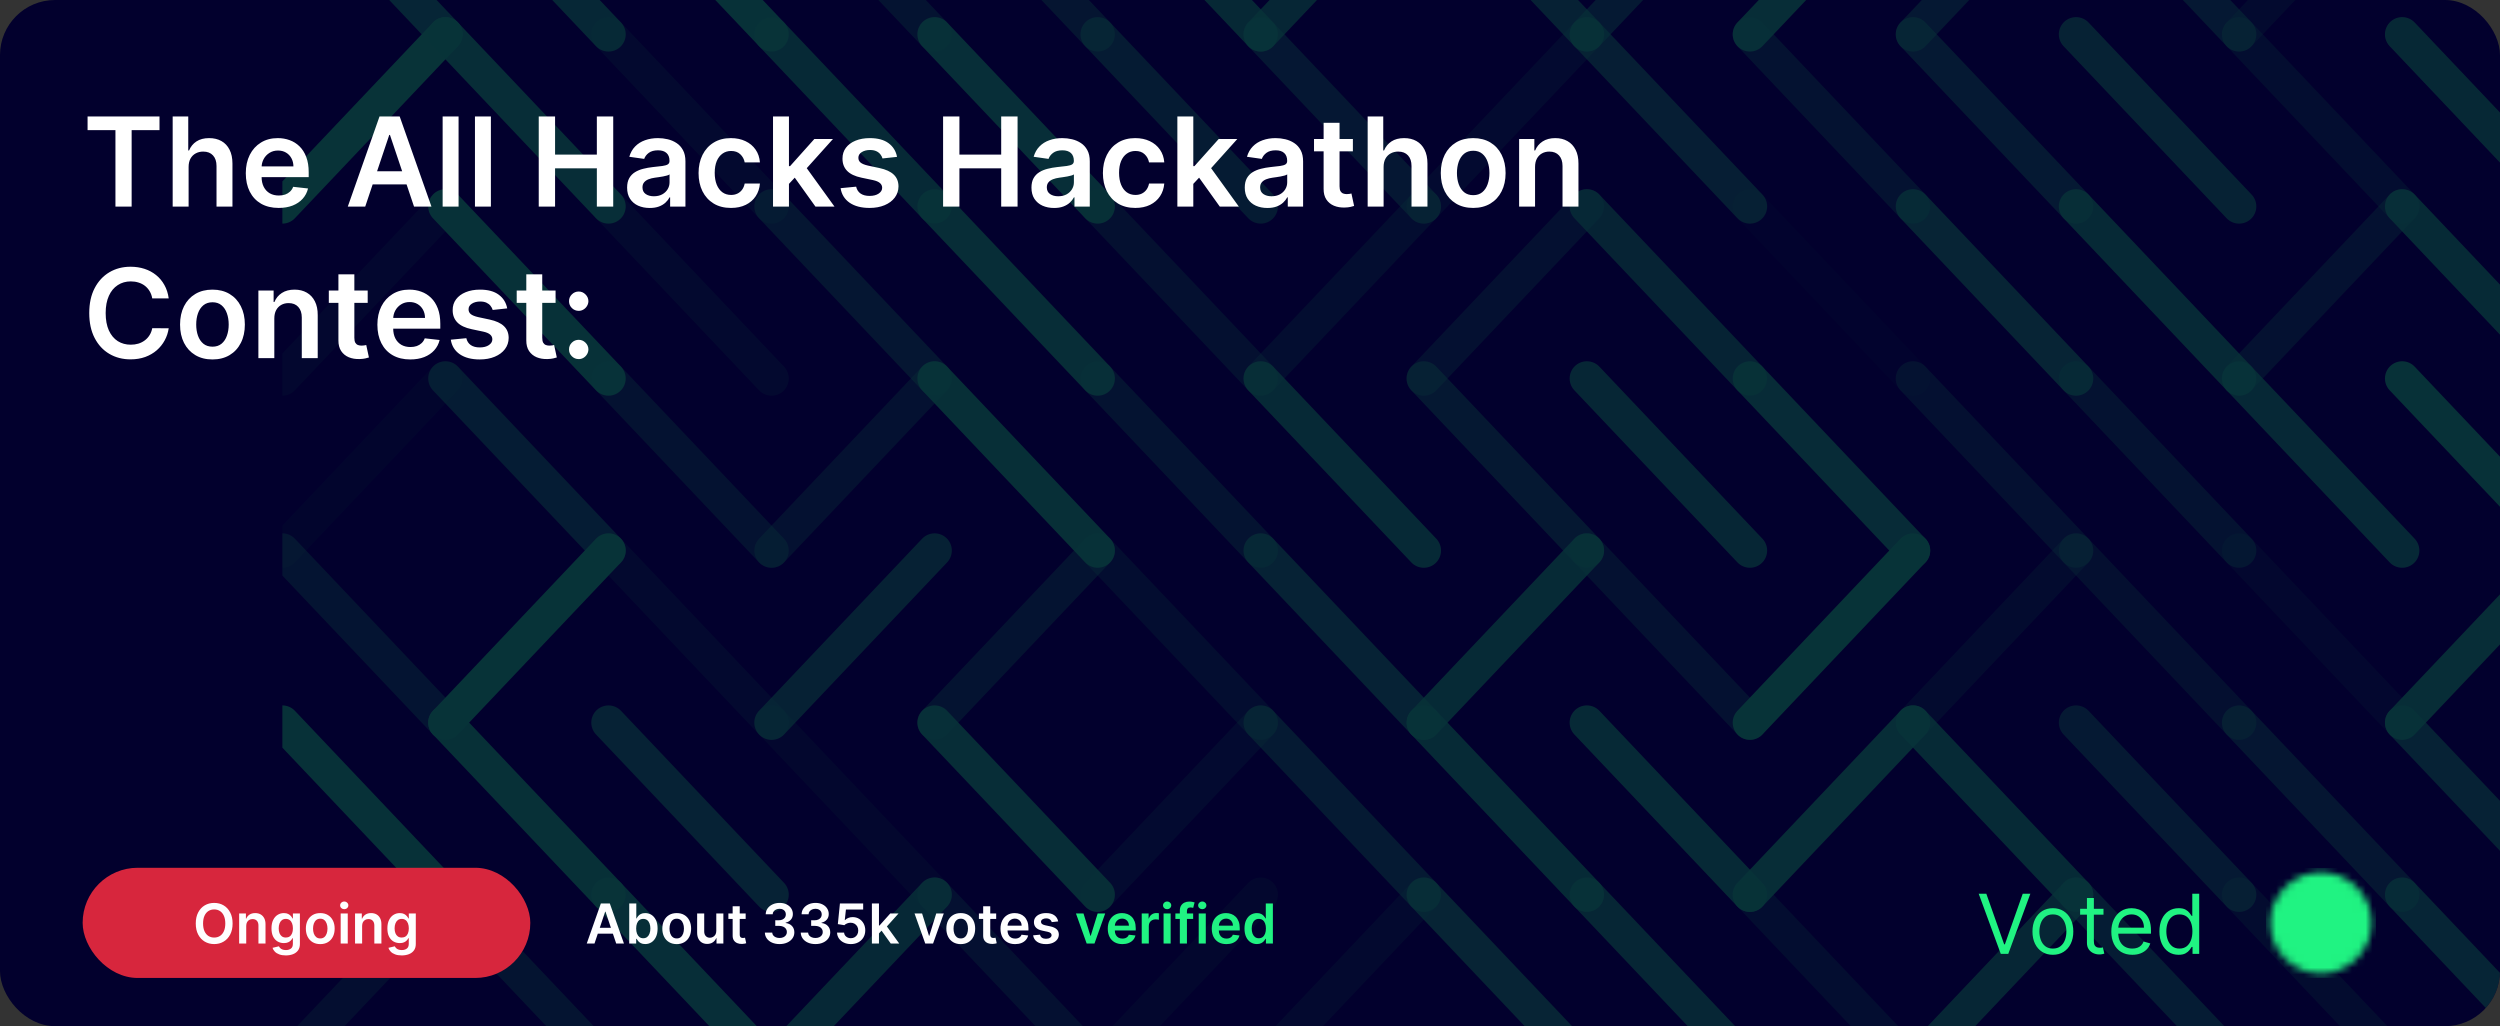 <svg width="363" height="149" viewBox="0 0 363 149" fill="none" xmlns="http://www.w3.org/2000/svg">
<rect x="0" y="0" width="363" height="149" fill="#333333" stroke="none"/>
<g clip-path="url(#clip0_25_2469)">
<rect width="363" height="149" rx="8" fill="#02002D"/>
<g opacity="0.35" clip-path="url(#clip1_25_2469)">
<path opacity="0.72" d="M41 -20L64.677 4.985" stroke="#13924E" stroke-width="5" stroke-linecap="round"/>
<path opacity="0.77" d="M64.677 -20L88.353 4.985" stroke="#13924E" stroke-width="5" stroke-linecap="round"/>
<path opacity="0.96" d="M88.353 -20L112.03 4.985" stroke="#13924E" stroke-width="5" stroke-linecap="round"/>
<path opacity="0.38" d="M112.03 -20L135.706 4.985" stroke="#13924E" stroke-width="5" stroke-linecap="round"/>
<path opacity="0.42" d="M135.706 -20L159.383 4.985" stroke="#13924E" stroke-width="5" stroke-linecap="round"/>
<path opacity="0.79" d="M159.383 -20L183.059 4.985" stroke="#13924E" stroke-width="5" stroke-linecap="round"/>
<path opacity="0.74" d="M206.736 -20L183.059 4.985" stroke="#13924E" stroke-width="5" stroke-linecap="round"/>
<path opacity="0.65" d="M206.736 -20L230.412 4.985" stroke="#13924E" stroke-width="5" stroke-linecap="round"/>
<path opacity="0.5" d="M254.089 -20L230.412 4.985" stroke="#13924E" stroke-width="5" stroke-linecap="round"/>
<path opacity="0.88" d="M277.765 -20L254.089 4.985" stroke="#13924E" stroke-width="5" stroke-linecap="round"/>
<path opacity="0.47" d="M301.442 -20L277.765 4.985" stroke="#13924E" stroke-width="5" stroke-linecap="round"/>
<path opacity="0.47" d="M301.442 -20L325.118 4.985" stroke="#13924E" stroke-width="5" stroke-linecap="round"/>
<path opacity="0.2" d="M348.795 -20L325.118 4.985" stroke="#13924E" stroke-width="5" stroke-linecap="round"/>
<path opacity="0.59" d="M348.795 -20L372.471 4.985" stroke="#13924E" stroke-width="5" stroke-linecap="round"/>
<path d="M64.677 4.985L41 29.97" stroke="#13924E" stroke-width="5" stroke-linecap="round"/>
<path opacity="0.89" d="M64.677 4.985L88.353 29.97" stroke="#13924E" stroke-width="5" stroke-linecap="round"/>
<path opacity="0.19" d="M88.353 4.985L112.03 29.97" stroke="#13924E" stroke-width="5" stroke-linecap="round"/>
<path opacity="0.8" d="M112.03 4.985L135.706 29.97" stroke="#13924E" stroke-width="5" stroke-linecap="round"/>
<path opacity="0.91" d="M135.706 4.985L159.383 29.97" stroke="#13924E" stroke-width="5" stroke-linecap="round"/>
<path opacity="0.52" d="M159.383 4.985L183.059 29.97" stroke="#13924E" stroke-width="5" stroke-linecap="round"/>
<path opacity="0.46" d="M183.059 4.985L206.736 29.97" stroke="#13924E" stroke-width="5" stroke-linecap="round"/>
<path opacity="0.21" d="M230.412 4.985L206.736 29.97" stroke="#13924E" stroke-width="5" stroke-linecap="round"/>
<path opacity="0.6" d="M230.412 4.985L254.089 29.97" stroke="#13924E" stroke-width="5" stroke-linecap="round"/>
<path opacity="0.36" d="M254.089 4.985L277.765 29.97" stroke="#13924E" stroke-width="5" stroke-linecap="round"/>
<path opacity="0.5" d="M277.765 4.985L301.442 29.97" stroke="#13924E" stroke-width="5" stroke-linecap="round"/>
<path opacity="0.67" d="M301.442 4.985L325.118 29.97" stroke="#13924E" stroke-width="5" stroke-linecap="round"/>
<path opacity="0.25" d="M325.118 4.985L348.795 29.97" stroke="#13924E" stroke-width="5" stroke-linecap="round"/>
<path opacity="0.79" d="M348.795 4.985L372.471 29.97" stroke="#13924E" stroke-width="5" stroke-linecap="round"/>
<path opacity="0.15" d="M64.677 29.97L41 54.955" stroke="#13924E" stroke-width="5" stroke-linecap="round"/>
<path opacity="0.96" d="M64.677 29.97L88.353 54.955" stroke="#13924E" stroke-width="5" stroke-linecap="round"/>
<path opacity="0.18" d="M88.353 29.97L112.03 54.955" stroke="#13924E" stroke-width="5" stroke-linecap="round"/>
<path opacity="0.43" d="M112.03 29.97L135.706 54.955" stroke="#13924E" stroke-width="5" stroke-linecap="round"/>
<path opacity="0.88" d="M135.706 29.97L159.383 54.955" stroke="#13924E" stroke-width="5" stroke-linecap="round"/>
<path opacity="0.31" d="M159.383 29.97L183.059 54.955" stroke="#13924E" stroke-width="5" stroke-linecap="round"/>
<path opacity="0.25" d="M206.736 29.97L183.059 54.955" stroke="#13924E" stroke-width="5" stroke-linecap="round"/>
<path opacity="0.32" d="M230.412 29.97L206.736 54.955" stroke="#13924E" stroke-width="5" stroke-linecap="round"/>
<path opacity="0.68" d="M230.412 29.97L254.089 54.955" stroke="#13924E" stroke-width="5" stroke-linecap="round"/>
<path opacity="0.07" d="M254.089 29.97L277.765 54.955" stroke="#13924E" stroke-width="5" stroke-linecap="round"/>
<path opacity="0.71" d="M277.765 29.97L301.442 54.955" stroke="#13924E" stroke-width="5" stroke-linecap="round"/>
<path opacity="0.8" d="M301.442 29.97L325.118 54.955" stroke="#13924E" stroke-width="5" stroke-linecap="round"/>
<path opacity="0.33" d="M348.795 29.97L325.118 54.955" stroke="#13924E" stroke-width="5" stroke-linecap="round"/>
<path opacity="0.82" d="M348.795 29.97L372.471 54.955" stroke="#13924E" stroke-width="5" stroke-linecap="round"/>
<path opacity="0.1" d="M64.677 54.955L41 79.94" stroke="#13924E" stroke-width="5" stroke-linecap="round"/>
<path opacity="0.54" d="M64.677 54.955L88.353 79.94" stroke="#13924E" stroke-width="5" stroke-linecap="round"/>
<path opacity="0.35" d="M88.353 54.955L112.03 79.94" stroke="#13924E" stroke-width="5" stroke-linecap="round"/>
<path opacity="0.33" d="M135.706 54.955L112.03 79.94" stroke="#13924E" stroke-width="5" stroke-linecap="round"/>
<path opacity="0.93" d="M135.706 54.955L159.383 79.94" stroke="#13924E" stroke-width="5" stroke-linecap="round"/>
<path opacity="0.38" d="M159.383 54.955L183.059 79.94" stroke="#13924E" stroke-width="5" stroke-linecap="round"/>
<path opacity="0.8" d="M183.059 54.955L206.736 79.94" stroke="#13924E" stroke-width="5" stroke-linecap="round"/>
<path opacity="0.48" d="M206.736 54.955L230.412 79.94" stroke="#13924E" stroke-width="5" stroke-linecap="round"/>
<path opacity="0.74" d="M230.412 54.955L254.089 79.94" stroke="#13924E" stroke-width="5" stroke-linecap="round"/>
<path opacity="0.84" d="M254.089 54.955L277.765 79.94" stroke="#13924E" stroke-width="5" stroke-linecap="round"/>
<path opacity="0.32" d="M277.765 54.955L301.442 79.94" stroke="#13924E" stroke-width="5" stroke-linecap="round"/>
<path opacity="0.36" d="M301.442 54.955L325.118 79.94" stroke="#13924E" stroke-width="5" stroke-linecap="round"/>
<path opacity="0.78" d="M325.118 54.955L348.795 79.94" stroke="#13924E" stroke-width="5" stroke-linecap="round"/>
<path opacity="0.95" d="M348.795 54.955L372.471 79.94" stroke="#13924E" stroke-width="5" stroke-linecap="round"/>
<path opacity="0.4" d="M41 79.94L64.677 104.925" stroke="#13924E" stroke-width="5" stroke-linecap="round"/>
<path opacity="0.99" d="M88.353 79.94L64.677 104.925" stroke="#13924E" stroke-width="5" stroke-linecap="round"/>
<path opacity="0.18" d="M88.353 79.94L112.03 104.925" stroke="#13924E" stroke-width="5" stroke-linecap="round"/>
<path opacity="0.65" d="M135.706 79.94L112.03 104.925" stroke="#13924E" stroke-width="5" stroke-linecap="round"/>
<path opacity="0.38" d="M159.383 79.94L135.706 104.925" stroke="#13924E" stroke-width="5" stroke-linecap="round"/>
<path opacity="0.25" d="M159.383 79.94L183.059 104.925" stroke="#13924E" stroke-width="5" stroke-linecap="round"/>
<path opacity="0.66" d="M183.059 79.94L206.736 104.925" stroke="#13924E" stroke-width="5" stroke-linecap="round"/>
<path opacity="0.82" d="M230.412 79.94L206.736 104.925" stroke="#13924E" stroke-width="5" stroke-linecap="round"/>
<path opacity="0.34" d="M230.412 79.94L254.089 104.925" stroke="#13924E" stroke-width="5" stroke-linecap="round"/>
<path opacity="0.99" d="M277.765 79.94L254.089 104.925" stroke="#13924E" stroke-width="5" stroke-linecap="round"/>
<path opacity="0.22" d="M301.442 79.94L277.765 104.925" stroke="#13924E" stroke-width="5" stroke-linecap="round"/>
<path opacity="0.3" d="M301.442 79.94L325.118 104.925" stroke="#13924E" stroke-width="5" stroke-linecap="round"/>
<path opacity="0.15" d="M325.118 79.94L348.795 104.925" stroke="#13924E" stroke-width="5" stroke-linecap="round"/>
<path opacity="0.88" d="M372.471 79.94L348.795 104.925" stroke="#13924E" stroke-width="5" stroke-linecap="round"/>
<path opacity="0.96" d="M41 104.925L64.677 129.91" stroke="#13924E" stroke-width="5" stroke-linecap="round"/>
<path opacity="0.94" d="M64.677 104.925L88.353 129.91" stroke="#13924E" stroke-width="5" stroke-linecap="round"/>
<path opacity="0.66" d="M88.353 104.925L112.03 129.91" stroke="#13924E" stroke-width="5" stroke-linecap="round"/>
<path opacity="0.14" d="M112.03 104.925L135.706 129.91" stroke="#13924E" stroke-width="5" stroke-linecap="round"/>
<path opacity="0.88" d="M135.706 104.925L159.383 129.91" stroke="#13924E" stroke-width="5" stroke-linecap="round"/>
<path opacity="0.21" d="M183.059 104.925L159.383 129.91" stroke="#13924E" stroke-width="5" stroke-linecap="round"/>
<path opacity="0.51" d="M183.059 104.925L206.736 129.91" stroke="#13924E" stroke-width="5" stroke-linecap="round"/>
<path opacity="0.83" d="M206.736 104.925L230.412 129.91" stroke="#13924E" stroke-width="5" stroke-linecap="round"/>
<path opacity="0.81" d="M230.412 104.925L254.089 129.91" stroke="#13924E" stroke-width="5" stroke-linecap="round"/>
<path opacity="0.88" d="M277.765 104.925L254.089 129.91" stroke="#13924E" stroke-width="5" stroke-linecap="round"/>
<path opacity="0.82" d="M277.765 104.925L301.442 129.91" stroke="#13924E" stroke-width="5" stroke-linecap="round"/>
<path opacity="0.5" d="M301.442 104.925L325.118 129.91" stroke="#13924E" stroke-width="5" stroke-linecap="round"/>
<path opacity="0.44" d="M325.118 104.925L348.795 129.91" stroke="#13924E" stroke-width="5" stroke-linecap="round"/>
<path opacity="0.66" d="M348.795 104.925L372.471 129.91" stroke="#13924E" stroke-width="5" stroke-linecap="round"/>
<path opacity="0.27" d="M64.677 129.91L41 154.895" stroke="#13924E" stroke-width="5" stroke-linecap="round"/>
<path opacity="0.39" d="M64.677 129.91L88.353 154.895" stroke="#13924E" stroke-width="5" stroke-linecap="round"/>
<path opacity="0.91" d="M88.353 129.91L112.03 154.895" stroke="#13924E" stroke-width="5" stroke-linecap="round"/>
<path opacity="0.78" d="M135.706 129.91L112.03 154.895" stroke="#13924E" stroke-width="5" stroke-linecap="round"/>
<path opacity="0.32" d="M135.706 129.91L159.383 154.895" stroke="#13924E" stroke-width="5" stroke-linecap="round"/>
<path opacity="0.14" d="M183.059 129.91L159.383 154.895" stroke="#13924E" stroke-width="5" stroke-linecap="round"/>
<path opacity="0.18" d="M206.736 129.91L183.059 154.895" stroke="#13924E" stroke-width="5" stroke-linecap="round"/>
<path opacity="0.7" d="M206.736 129.91L230.412 154.895" stroke="#13924E" stroke-width="5" stroke-linecap="round"/>
<path opacity="0.74" d="M230.412 129.91L254.089 154.895" stroke="#13924E" stroke-width="5" stroke-linecap="round"/>
<path opacity="0.25" d="M254.089 129.91L277.765 154.895" stroke="#13924E" stroke-width="5" stroke-linecap="round"/>
<path opacity="0.75" d="M301.442 129.91L277.765 154.895" stroke="#13924E" stroke-width="5" stroke-linecap="round"/>
<path opacity="0.54" d="M301.442 129.91L325.118 154.895" stroke="#13924E" stroke-width="5" stroke-linecap="round"/>
<path opacity="0.23" d="M325.118 129.91L348.795 154.895" stroke="#13924E" stroke-width="5" stroke-linecap="round"/>
<path opacity="0.72" d="M348.795 129.91L372.471 154.895" stroke="#13924E" stroke-width="5" stroke-linecap="round"/>
</g>
<path d="M12.716 18.897V16.909H23.16V18.897H19.114V30H16.762V18.897H12.716ZM27.386 24.247V30H25.072V16.909H27.334V21.85H27.45C27.68 21.296 28.035 20.859 28.517 20.54C29.003 20.216 29.621 20.054 30.371 20.054C31.053 20.054 31.647 20.197 32.154 20.482C32.661 20.768 33.053 21.185 33.33 21.735C33.611 22.285 33.752 22.956 33.752 23.749V30H31.438V24.107C31.438 23.446 31.268 22.933 30.927 22.566C30.59 22.195 30.117 22.01 29.508 22.01C29.099 22.01 28.732 22.099 28.408 22.278C28.089 22.453 27.837 22.707 27.654 23.039C27.475 23.371 27.386 23.774 27.386 24.247ZM40.457 30.192C39.473 30.192 38.623 29.987 37.907 29.578C37.195 29.165 36.648 28.581 36.264 27.827C35.881 27.068 35.689 26.175 35.689 25.148C35.689 24.139 35.881 23.252 36.264 22.489C36.652 21.722 37.193 21.126 37.888 20.7C38.582 20.269 39.398 20.054 40.336 20.054C40.941 20.054 41.512 20.152 42.049 20.348C42.59 20.54 43.068 20.838 43.481 21.243C43.898 21.648 44.227 22.163 44.465 22.79C44.704 23.412 44.823 24.153 44.823 25.014V25.724H36.776V24.164H42.605C42.601 23.721 42.505 23.327 42.318 22.982C42.13 22.632 41.868 22.357 41.531 22.157C41.199 21.957 40.811 21.857 40.368 21.857C39.895 21.857 39.479 21.972 39.121 22.202C38.764 22.428 38.484 22.726 38.284 23.097C38.088 23.463 37.988 23.866 37.984 24.305V25.666C37.984 26.237 38.088 26.727 38.297 27.136C38.506 27.541 38.798 27.852 39.173 28.07C39.548 28.283 39.986 28.389 40.489 28.389C40.826 28.389 41.131 28.342 41.403 28.249C41.676 28.151 41.913 28.008 42.113 27.82C42.313 27.633 42.465 27.401 42.567 27.124L44.727 27.366C44.591 27.938 44.331 28.436 43.947 28.862C43.568 29.284 43.082 29.612 42.49 29.847C41.898 30.077 41.22 30.192 40.457 30.192ZM53.029 30H50.498L55.106 16.909H58.034L62.649 30H60.118L56.621 19.594H56.519L53.029 30ZM53.112 24.867H60.015V26.772H53.112V24.867ZM66.585 16.909V30H64.271V16.909H66.585ZM71.278 16.909V30H68.964V16.909H71.278ZM78.225 30V16.909H80.596V22.451H86.662V16.909H89.04V30H86.662V24.439H80.596V30H78.225ZM94.342 30.198C93.72 30.198 93.16 30.087 92.661 29.866C92.167 29.64 91.775 29.308 91.485 28.869C91.2 28.43 91.057 27.889 91.057 27.245C91.057 26.691 91.159 26.233 91.364 25.871C91.568 25.509 91.847 25.219 92.201 25.001C92.555 24.784 92.953 24.62 93.396 24.509C93.844 24.394 94.306 24.311 94.783 24.26C95.359 24.2 95.825 24.147 96.183 24.1C96.541 24.049 96.801 23.972 96.963 23.87C97.129 23.764 97.212 23.599 97.212 23.378V23.34C97.212 22.858 97.07 22.485 96.784 22.221C96.499 21.957 96.087 21.825 95.55 21.825C94.984 21.825 94.534 21.948 94.202 22.195C93.874 22.442 93.652 22.734 93.537 23.071L91.376 22.764C91.547 22.168 91.828 21.669 92.22 21.268C92.612 20.864 93.092 20.561 93.658 20.361C94.225 20.156 94.852 20.054 95.538 20.054C96.011 20.054 96.481 20.109 96.95 20.22C97.419 20.331 97.847 20.514 98.235 20.77C98.623 21.021 98.934 21.364 99.168 21.799C99.407 22.234 99.526 22.777 99.526 23.429V30H97.302V28.651H97.225C97.085 28.924 96.886 29.18 96.631 29.418C96.379 29.653 96.062 29.842 95.678 29.987C95.299 30.128 94.854 30.198 94.342 30.198ZM94.943 28.498C95.408 28.498 95.81 28.406 96.151 28.223C96.492 28.035 96.754 27.788 96.938 27.482C97.125 27.175 97.219 26.84 97.219 26.478V25.321C97.146 25.381 97.023 25.436 96.848 25.487C96.678 25.538 96.486 25.583 96.273 25.621C96.06 25.66 95.849 25.694 95.64 25.724C95.431 25.754 95.25 25.779 95.097 25.8C94.751 25.847 94.442 25.924 94.17 26.03C93.897 26.137 93.682 26.286 93.524 26.478C93.367 26.666 93.288 26.908 93.288 27.207C93.288 27.633 93.443 27.954 93.754 28.172C94.065 28.389 94.462 28.498 94.943 28.498ZM106.136 30.192C105.156 30.192 104.314 29.977 103.611 29.546C102.912 29.116 102.373 28.521 101.994 27.763C101.619 27 101.431 26.122 101.431 25.129C101.431 24.132 101.623 23.252 102.006 22.489C102.39 21.722 102.931 21.126 103.63 20.7C104.333 20.269 105.164 20.054 106.123 20.054C106.92 20.054 107.625 20.201 108.239 20.495C108.857 20.785 109.349 21.196 109.715 21.729C110.082 22.257 110.29 22.875 110.342 23.582H108.13C108.04 23.109 107.827 22.715 107.491 22.4C107.158 22.08 106.713 21.921 106.155 21.921C105.682 21.921 105.266 22.048 104.908 22.304C104.55 22.555 104.271 22.918 104.071 23.391C103.875 23.864 103.777 24.43 103.777 25.091C103.777 25.76 103.875 26.335 104.071 26.817C104.267 27.294 104.542 27.663 104.896 27.923C105.254 28.178 105.673 28.306 106.155 28.306C106.496 28.306 106.8 28.242 107.069 28.114C107.342 27.982 107.57 27.793 107.753 27.546C107.936 27.298 108.062 26.998 108.13 26.644H110.342C110.286 27.339 110.082 27.954 109.728 28.491C109.374 29.024 108.893 29.442 108.283 29.744C107.674 30.043 106.958 30.192 106.136 30.192ZM114.351 26.919L114.345 24.126H114.715L118.244 20.182H120.948L116.607 25.014H116.128L114.351 26.919ZM112.242 30V16.909H114.556V30H112.242ZM118.404 30L115.208 25.532L116.767 23.902L121.171 30H118.404ZM130.25 22.777L128.14 23.007C128.081 22.794 127.976 22.594 127.827 22.406C127.682 22.219 127.486 22.067 127.239 21.952C126.992 21.837 126.689 21.78 126.331 21.78C125.85 21.78 125.445 21.884 125.117 22.093C124.793 22.302 124.633 22.572 124.637 22.905C124.633 23.19 124.738 23.423 124.951 23.602C125.168 23.78 125.526 23.928 126.025 24.043L127.699 24.401C128.628 24.601 129.319 24.918 129.77 25.353C130.226 25.788 130.456 26.357 130.461 27.06C130.456 27.678 130.275 28.223 129.917 28.696C129.564 29.165 129.071 29.531 128.441 29.796C127.81 30.06 127.086 30.192 126.267 30.192C125.066 30.192 124.098 29.94 123.365 29.438C122.632 28.93 122.196 28.225 122.055 27.322L124.311 27.104C124.414 27.548 124.631 27.882 124.963 28.108C125.296 28.334 125.728 28.447 126.261 28.447C126.811 28.447 127.252 28.334 127.584 28.108C127.921 27.882 128.089 27.603 128.089 27.271C128.089 26.989 127.98 26.757 127.763 26.574C127.55 26.391 127.218 26.25 126.766 26.152L125.091 25.8C124.15 25.604 123.453 25.274 123.001 24.81C122.549 24.341 122.326 23.749 122.33 23.033C122.326 22.428 122.49 21.903 122.822 21.46C123.159 21.013 123.625 20.668 124.222 20.425C124.823 20.178 125.515 20.054 126.299 20.054C127.45 20.054 128.355 20.299 129.016 20.789C129.681 21.279 130.092 21.942 130.25 22.777ZM136.936 30V16.909H139.307V22.451H145.373V16.909H147.751V30H145.373V24.439H139.307V30H136.936ZM153.053 30.198C152.431 30.198 151.871 30.087 151.372 29.866C150.878 29.64 150.486 29.308 150.196 28.869C149.911 28.43 149.768 27.889 149.768 27.245C149.768 26.691 149.87 26.233 150.075 25.871C150.279 25.509 150.558 25.219 150.912 25.001C151.266 24.784 151.664 24.62 152.107 24.509C152.555 24.394 153.017 24.311 153.494 24.26C154.07 24.2 154.536 24.147 154.894 24.1C155.252 24.049 155.512 23.972 155.674 23.87C155.84 23.764 155.923 23.599 155.923 23.378V23.34C155.923 22.858 155.781 22.485 155.495 22.221C155.21 21.957 154.798 21.825 154.261 21.825C153.695 21.825 153.245 21.948 152.913 22.195C152.585 22.442 152.363 22.734 152.248 23.071L150.087 22.764C150.258 22.168 150.539 21.669 150.931 21.268C151.323 20.864 151.803 20.561 152.369 20.361C152.936 20.156 153.563 20.054 154.249 20.054C154.722 20.054 155.192 20.109 155.661 20.22C156.13 20.331 156.558 20.514 156.946 20.77C157.334 21.021 157.645 21.364 157.879 21.799C158.118 22.234 158.237 22.777 158.237 23.429V30H156.013V28.651H155.936C155.795 28.924 155.597 29.18 155.342 29.418C155.09 29.653 154.773 29.842 154.389 29.987C154.01 30.128 153.565 30.198 153.053 30.198ZM153.654 28.498C154.119 28.498 154.521 28.406 154.862 28.223C155.203 28.035 155.465 27.788 155.648 27.482C155.836 27.175 155.93 26.84 155.93 26.478V25.321C155.857 25.381 155.734 25.436 155.559 25.487C155.388 25.538 155.197 25.583 154.984 25.621C154.771 25.66 154.56 25.694 154.351 25.724C154.142 25.754 153.961 25.779 153.808 25.8C153.462 25.847 153.153 25.924 152.881 26.03C152.608 26.137 152.393 26.286 152.235 26.478C152.077 26.666 151.999 26.908 151.999 27.207C151.999 27.633 152.154 27.954 152.465 28.172C152.776 28.389 153.173 28.498 153.654 28.498ZM164.847 30.192C163.866 30.192 163.025 29.977 162.322 29.546C161.623 29.116 161.084 28.521 160.705 27.763C160.33 27 160.142 26.122 160.142 25.129C160.142 24.132 160.334 23.252 160.717 22.489C161.101 21.722 161.642 21.126 162.341 20.7C163.044 20.269 163.875 20.054 164.834 20.054C165.631 20.054 166.336 20.201 166.95 20.495C167.567 20.785 168.06 21.196 168.426 21.729C168.793 22.257 169.001 22.875 169.053 23.582H166.841C166.751 23.109 166.538 22.715 166.202 22.4C165.869 22.08 165.424 21.921 164.866 21.921C164.393 21.921 163.977 22.048 163.619 22.304C163.261 22.555 162.982 22.918 162.782 23.391C162.586 23.864 162.488 24.43 162.488 25.091C162.488 25.76 162.586 26.335 162.782 26.817C162.978 27.294 163.253 27.663 163.607 27.923C163.964 28.178 164.384 28.306 164.866 28.306C165.207 28.306 165.511 28.242 165.78 28.114C166.053 27.982 166.281 27.793 166.464 27.546C166.647 27.298 166.773 26.998 166.841 26.644H169.053C168.997 27.339 168.793 27.954 168.439 28.491C168.085 29.024 167.604 29.442 166.994 29.744C166.385 30.043 165.669 30.192 164.847 30.192ZM173.062 26.919L173.056 24.126H173.426L176.955 20.182H179.659L175.318 25.014H174.839L173.062 26.919ZM170.953 30V16.909H173.267V30H170.953ZM177.115 30L173.919 25.532L175.478 23.902L179.882 30H177.115ZM184.026 30.198C183.404 30.198 182.843 30.087 182.345 29.866C181.85 29.64 181.458 29.308 181.169 28.869C180.883 28.43 180.74 27.889 180.74 27.245C180.74 26.691 180.843 26.233 181.047 25.871C181.252 25.509 181.531 25.219 181.885 25.001C182.238 24.784 182.637 24.62 183.08 24.509C183.527 24.394 183.99 24.311 184.467 24.26C185.042 24.2 185.509 24.147 185.867 24.1C186.225 24.049 186.485 23.972 186.647 23.87C186.813 23.764 186.896 23.599 186.896 23.378V23.34C186.896 22.858 186.753 22.485 186.468 22.221C186.182 21.957 185.771 21.825 185.234 21.825C184.667 21.825 184.218 21.948 183.885 22.195C183.557 22.442 183.336 22.734 183.221 23.071L181.06 22.764C181.23 22.168 181.512 21.669 181.904 21.268C182.296 20.864 182.775 20.561 183.342 20.361C183.909 20.156 184.535 20.054 185.221 20.054C185.694 20.054 186.165 20.109 186.634 20.22C187.103 20.331 187.531 20.514 187.919 20.77C188.306 21.021 188.618 21.364 188.852 21.799C189.091 22.234 189.21 22.777 189.21 23.429V30H186.985V28.651H186.909C186.768 28.924 186.57 29.18 186.314 29.418C186.063 29.653 185.745 29.842 185.362 29.987C184.983 30.128 184.537 30.198 184.026 30.198ZM184.627 28.498C185.091 28.498 185.494 28.406 185.835 28.223C186.176 28.035 186.438 27.788 186.621 27.482C186.809 27.175 186.902 26.84 186.902 26.478V25.321C186.83 25.381 186.706 25.436 186.532 25.487C186.361 25.538 186.169 25.583 185.956 25.621C185.743 25.66 185.532 25.694 185.324 25.724C185.115 25.754 184.934 25.779 184.78 25.8C184.435 25.847 184.126 25.924 183.853 26.03C183.581 26.137 183.365 26.286 183.208 26.478C183.05 26.666 182.971 26.908 182.971 27.207C182.971 27.633 183.127 27.954 183.438 28.172C183.749 28.389 184.145 28.498 184.627 28.498ZM196.439 20.182V21.972H190.795V20.182H196.439ZM192.189 17.829H194.502V27.047C194.502 27.358 194.549 27.597 194.643 27.763C194.741 27.925 194.869 28.035 195.027 28.095C195.184 28.155 195.359 28.185 195.551 28.185C195.696 28.185 195.828 28.174 195.947 28.153C196.071 28.131 196.164 28.112 196.228 28.095L196.618 29.904C196.495 29.947 196.318 29.994 196.088 30.045C195.862 30.096 195.585 30.126 195.257 30.134C194.677 30.151 194.155 30.064 193.691 29.872C193.226 29.676 192.858 29.374 192.585 28.965C192.316 28.555 192.184 28.044 192.189 27.43V17.829ZM200.899 24.247V30H198.585V16.909H200.848V21.85H200.963C201.193 21.296 201.549 20.859 202.031 20.54C202.517 20.216 203.134 20.054 203.884 20.054C204.566 20.054 205.161 20.197 205.668 20.482C206.175 20.768 206.567 21.185 206.844 21.735C207.125 22.285 207.266 22.956 207.266 23.749V30H204.952V24.107C204.952 23.446 204.781 22.933 204.441 22.566C204.104 22.195 203.631 22.01 203.021 22.01C202.612 22.01 202.246 22.099 201.922 22.278C201.602 22.453 201.351 22.707 201.168 23.039C200.989 23.371 200.899 23.774 200.899 24.247ZM213.907 30.192C212.948 30.192 212.117 29.981 211.414 29.559C210.711 29.137 210.166 28.547 209.778 27.788C209.394 27.03 209.203 26.143 209.203 25.129C209.203 24.115 209.394 23.227 209.778 22.464C210.166 21.701 210.711 21.109 211.414 20.687C212.117 20.265 212.948 20.054 213.907 20.054C214.866 20.054 215.697 20.265 216.4 20.687C217.103 21.109 217.646 21.701 218.03 22.464C218.418 23.227 218.612 24.115 218.612 25.129C218.612 26.143 218.418 27.03 218.03 27.788C217.646 28.547 217.103 29.137 216.4 29.559C215.697 29.981 214.866 30.192 213.907 30.192ZM213.92 28.338C214.44 28.338 214.874 28.195 215.224 27.91C215.573 27.62 215.833 27.232 216.004 26.746C216.178 26.261 216.266 25.72 216.266 25.123C216.266 24.522 216.178 23.979 216.004 23.493C215.833 23.003 215.573 22.613 215.224 22.323C214.874 22.033 214.44 21.889 213.92 21.889C213.387 21.889 212.944 22.033 212.59 22.323C212.241 22.613 211.979 23.003 211.804 23.493C211.634 23.979 211.548 24.522 211.548 25.123C211.548 25.72 211.634 26.261 211.804 26.746C211.979 27.232 212.241 27.62 212.59 27.91C212.944 28.195 213.387 28.338 213.92 28.338ZM222.89 24.247V30H220.576V20.182H222.787V21.85H222.902C223.128 21.3 223.488 20.864 223.983 20.54C224.481 20.216 225.097 20.054 225.83 20.054C226.507 20.054 227.098 20.199 227.6 20.489C228.108 20.778 228.5 21.198 228.777 21.748C229.058 22.298 229.196 22.965 229.192 23.749V30H226.878V24.107C226.878 23.45 226.708 22.937 226.367 22.566C226.03 22.195 225.564 22.01 224.967 22.01C224.562 22.01 224.202 22.099 223.887 22.278C223.576 22.453 223.331 22.707 223.152 23.039C222.977 23.371 222.89 23.774 222.89 24.247ZM24.496 43.326H22.106C22.038 42.934 21.912 42.587 21.729 42.284C21.546 41.977 21.317 41.717 21.045 41.504C20.772 41.291 20.461 41.131 20.111 41.025C19.766 40.914 19.393 40.859 18.993 40.859C18.281 40.859 17.651 41.038 17.101 41.396C16.551 41.749 16.121 42.269 15.81 42.955C15.499 43.637 15.343 44.47 15.343 45.455C15.343 46.456 15.499 47.3 15.81 47.986C16.125 48.668 16.555 49.183 17.101 49.533C17.651 49.878 18.279 50.05 18.986 50.05C19.379 50.05 19.745 49.999 20.086 49.897C20.431 49.791 20.74 49.635 21.013 49.43C21.29 49.226 21.522 48.974 21.709 48.676C21.901 48.378 22.033 48.037 22.106 47.653L24.496 47.666C24.407 48.288 24.213 48.872 23.915 49.418C23.621 49.963 23.235 50.445 22.758 50.862C22.28 51.276 21.722 51.599 21.083 51.834C20.444 52.064 19.734 52.179 18.954 52.179C17.804 52.179 16.777 51.913 15.874 51.38C14.97 50.847 14.258 50.078 13.739 49.072C13.219 48.067 12.959 46.861 12.959 45.455C12.959 44.044 13.221 42.838 13.745 41.837C14.269 40.831 14.983 40.062 15.886 39.529C16.79 38.996 17.812 38.73 18.954 38.73C19.683 38.73 20.361 38.832 20.987 39.037C21.614 39.242 22.172 39.542 22.662 39.938C23.152 40.33 23.555 40.812 23.87 41.383C24.19 41.95 24.398 42.597 24.496 43.326ZM30.849 52.192C29.89 52.192 29.059 51.981 28.356 51.559C27.652 51.137 27.107 50.547 26.719 49.788C26.336 49.03 26.144 48.144 26.144 47.129C26.144 46.115 26.336 45.227 26.719 44.464C27.107 43.701 27.652 43.109 28.356 42.687C29.059 42.265 29.89 42.054 30.849 42.054C31.807 42.054 32.638 42.265 33.341 42.687C34.045 43.109 34.588 43.701 34.971 44.464C35.359 45.227 35.553 46.115 35.553 47.129C35.553 48.144 35.359 49.03 34.971 49.788C34.588 50.547 34.045 51.137 33.341 51.559C32.638 51.981 31.807 52.192 30.849 52.192ZM30.861 50.338C31.381 50.338 31.816 50.195 32.165 49.91C32.515 49.62 32.775 49.232 32.945 48.746C33.12 48.261 33.207 47.719 33.207 47.123C33.207 46.522 33.12 45.979 32.945 45.493C32.775 45.003 32.515 44.613 32.165 44.323C31.816 44.033 31.381 43.889 30.861 43.889C30.329 43.889 29.886 44.033 29.532 44.323C29.182 44.613 28.92 45.003 28.746 45.493C28.575 45.979 28.49 46.522 28.49 47.123C28.49 47.719 28.575 48.261 28.746 48.746C28.92 49.232 29.182 49.62 29.532 49.91C29.886 50.195 30.329 50.338 30.861 50.338ZM39.831 46.247V52H37.517V42.182H39.729V43.85H39.844C40.07 43.3 40.43 42.864 40.924 42.54C41.423 42.216 42.038 42.054 42.771 42.054C43.449 42.054 44.039 42.199 44.542 42.489C45.049 42.778 45.441 43.198 45.718 43.748C45.999 44.298 46.138 44.965 46.133 45.749V52H43.82V46.106C43.82 45.45 43.649 44.937 43.308 44.566C42.972 44.195 42.505 44.01 41.908 44.01C41.504 44.01 41.144 44.099 40.828 44.278C40.517 44.453 40.272 44.707 40.093 45.039C39.918 45.371 39.831 45.774 39.831 46.247ZM53.389 42.182V43.972H47.744V42.182H53.389ZM49.138 39.83H51.452V49.047C51.452 49.358 51.499 49.597 51.592 49.763C51.69 49.925 51.818 50.035 51.976 50.095C52.133 50.155 52.308 50.185 52.5 50.185C52.645 50.185 52.777 50.174 52.896 50.153C53.02 50.131 53.114 50.112 53.178 50.095L53.568 51.904C53.444 51.947 53.267 51.994 53.037 52.045C52.811 52.096 52.534 52.126 52.206 52.134C51.626 52.151 51.104 52.064 50.64 51.872C50.175 51.676 49.807 51.374 49.534 50.965C49.266 50.555 49.133 50.044 49.138 49.43V39.83ZM59.565 52.192C58.58 52.192 57.73 51.987 57.014 51.578C56.303 51.165 55.755 50.581 55.372 49.827C54.988 49.068 54.796 48.175 54.796 47.148C54.796 46.139 54.988 45.252 55.372 44.489C55.759 43.722 56.301 43.126 56.995 42.7C57.69 42.269 58.506 42.054 59.443 42.054C60.048 42.054 60.62 42.152 61.156 42.348C61.698 42.54 62.175 42.838 62.588 43.243C63.006 43.648 63.334 44.163 63.573 44.79C63.811 45.412 63.931 46.153 63.931 47.014V47.724H55.883V46.164H61.712C61.708 45.721 61.612 45.327 61.425 44.981C61.237 44.632 60.975 44.357 60.639 44.157C60.306 43.957 59.919 43.856 59.475 43.856C59.002 43.856 58.587 43.972 58.229 44.202C57.871 44.428 57.592 44.726 57.392 45.097C57.196 45.463 57.095 45.866 57.091 46.305V47.666C57.091 48.237 57.196 48.727 57.404 49.136C57.613 49.541 57.905 49.852 58.28 50.07C58.655 50.283 59.094 50.389 59.597 50.389C59.933 50.389 60.238 50.342 60.511 50.249C60.784 50.151 61.02 50.008 61.22 49.82C61.421 49.633 61.572 49.401 61.674 49.124L63.835 49.367C63.698 49.938 63.438 50.436 63.055 50.862C62.676 51.284 62.19 51.612 61.597 51.847C61.005 52.077 60.328 52.192 59.565 52.192ZM73.648 44.777L71.539 45.007C71.479 44.794 71.375 44.594 71.225 44.406C71.081 44.219 70.885 44.068 70.637 43.952C70.39 43.837 70.088 43.78 69.73 43.78C69.248 43.78 68.843 43.884 68.515 44.093C68.191 44.302 68.032 44.572 68.036 44.905C68.032 45.19 68.136 45.423 68.349 45.602C68.566 45.781 68.924 45.928 69.423 46.043L71.098 46.401C72.027 46.601 72.717 46.918 73.169 47.353C73.625 47.788 73.855 48.356 73.859 49.06C73.855 49.678 73.674 50.223 73.316 50.696C72.962 51.165 72.47 51.531 71.839 51.795C71.209 52.06 70.484 52.192 69.666 52.192C68.464 52.192 67.497 51.94 66.764 51.438C66.031 50.93 65.594 50.225 65.454 49.322L67.71 49.104C67.812 49.548 68.029 49.882 68.362 50.108C68.694 50.334 69.127 50.447 69.659 50.447C70.209 50.447 70.65 50.334 70.983 50.108C71.319 49.882 71.488 49.603 71.488 49.271C71.488 48.989 71.379 48.757 71.162 48.574C70.948 48.391 70.616 48.25 70.164 48.152L68.49 47.8C67.548 47.604 66.851 47.274 66.4 46.81C65.948 46.341 65.724 45.749 65.728 45.033C65.724 44.428 65.888 43.903 66.221 43.46C66.557 43.013 67.024 42.668 67.62 42.425C68.221 42.178 68.914 42.054 69.698 42.054C70.848 42.054 71.754 42.299 72.414 42.789C73.079 43.279 73.49 43.942 73.648 44.777ZM80.67 42.182V43.972H75.026V42.182H80.67ZM76.419 39.83H78.733V49.047C78.733 49.358 78.78 49.597 78.874 49.763C78.972 49.925 79.099 50.035 79.257 50.095C79.415 50.155 79.59 50.185 79.781 50.185C79.926 50.185 80.058 50.174 80.178 50.153C80.301 50.131 80.395 50.112 80.459 50.095L80.849 51.904C80.725 51.947 80.548 51.994 80.318 52.045C80.092 52.096 79.815 52.126 79.487 52.134C78.908 52.151 78.386 52.064 77.921 51.872C77.457 51.676 77.088 51.374 76.815 50.965C76.547 50.555 76.415 50.044 76.419 49.43V39.83ZM84.03 52.141C83.643 52.141 83.31 52.004 83.033 51.731C82.756 51.459 82.62 51.126 82.624 50.734C82.62 50.351 82.756 50.023 83.033 49.75C83.31 49.477 83.643 49.341 84.03 49.341C84.405 49.341 84.731 49.477 85.008 49.75C85.29 50.023 85.432 50.351 85.437 50.734C85.432 50.994 85.364 51.231 85.232 51.444C85.104 51.657 84.934 51.827 84.721 51.955C84.512 52.079 84.282 52.141 84.03 52.141ZM84.03 45.135C83.643 45.135 83.31 44.999 83.033 44.726C82.756 44.449 82.62 44.117 82.624 43.729C82.62 43.345 82.756 43.017 83.033 42.744C83.31 42.467 83.643 42.329 84.03 42.329C84.405 42.329 84.731 42.467 85.008 42.744C85.29 43.017 85.432 43.345 85.437 43.729C85.432 43.984 85.364 44.219 85.232 44.432C85.104 44.645 84.934 44.815 84.721 44.943C84.512 45.071 84.282 45.135 84.03 45.135Z" fill="white"/>
<path d="M288.415 129.773L291.006 137.119H291.108L293.699 129.773H294.807L291.602 138.5H290.511L287.307 129.773H288.415ZM298.08 138.636C297.489 138.636 296.97 138.496 296.524 138.214C296.081 137.933 295.734 137.54 295.484 137.034C295.237 136.528 295.114 135.937 295.114 135.261C295.114 134.58 295.237 133.984 295.484 133.476C295.734 132.967 296.081 132.572 296.524 132.291C296.97 132.01 297.489 131.869 298.08 131.869C298.67 131.869 299.188 132.01 299.631 132.291C300.077 132.572 300.423 132.967 300.67 133.476C300.92 133.984 301.045 134.58 301.045 135.261C301.045 135.937 300.92 136.528 300.67 137.034C300.423 137.54 300.077 137.933 299.631 138.214C299.188 138.496 298.67 138.636 298.08 138.636ZM298.08 137.733C298.528 137.733 298.898 137.618 299.188 137.388C299.477 137.158 299.692 136.855 299.831 136.48C299.97 136.105 300.04 135.699 300.04 135.261C300.04 134.824 299.97 134.416 299.831 134.038C299.692 133.661 299.477 133.355 299.188 133.122C298.898 132.889 298.528 132.773 298.08 132.773C297.631 132.773 297.261 132.889 296.972 133.122C296.682 133.355 296.467 133.661 296.328 134.038C296.189 134.416 296.119 134.824 296.119 135.261C296.119 135.699 296.189 136.105 296.328 136.48C296.467 136.855 296.682 137.158 296.972 137.388C297.261 137.618 297.631 137.733 298.08 137.733ZM305.427 131.955V132.807H302.035V131.955H305.427ZM303.024 130.386H304.029V136.625C304.029 136.909 304.071 137.122 304.153 137.264C304.238 137.403 304.346 137.497 304.477 137.545C304.61 137.591 304.751 137.614 304.899 137.614C305.01 137.614 305.1 137.608 305.172 137.597C305.243 137.582 305.299 137.571 305.342 137.562L305.547 138.466C305.478 138.491 305.383 138.517 305.261 138.543C305.139 138.571 304.984 138.585 304.797 138.585C304.512 138.585 304.234 138.524 303.961 138.402C303.691 138.28 303.467 138.094 303.288 137.844C303.112 137.594 303.024 137.278 303.024 136.898V130.386ZM309.614 138.636C308.983 138.636 308.439 138.497 307.982 138.219C307.527 137.938 307.176 137.545 306.929 137.043C306.685 136.537 306.563 135.949 306.563 135.278C306.563 134.608 306.685 134.017 306.929 133.506C307.176 132.991 307.52 132.591 307.961 132.304C308.404 132.014 308.921 131.869 309.512 131.869C309.853 131.869 310.189 131.926 310.522 132.04C310.854 132.153 311.157 132.338 311.429 132.594C311.702 132.847 311.919 133.182 312.081 133.599C312.243 134.017 312.324 134.531 312.324 135.142V135.568H307.279V134.699H311.301C311.301 134.33 311.228 134 311.08 133.71C310.935 133.42 310.728 133.192 310.458 133.024C310.191 132.857 309.875 132.773 309.512 132.773C309.111 132.773 308.765 132.872 308.472 133.071C308.182 133.267 307.959 133.523 307.803 133.838C307.647 134.153 307.569 134.491 307.569 134.852V135.432C307.569 135.926 307.654 136.345 307.824 136.689C307.998 137.03 308.238 137.29 308.544 137.469C308.851 137.645 309.208 137.733 309.614 137.733C309.878 137.733 310.117 137.696 310.33 137.622C310.546 137.545 310.732 137.432 310.888 137.281C311.044 137.128 311.165 136.937 311.25 136.71L312.222 136.983C312.12 137.312 311.948 137.602 311.706 137.852C311.465 138.099 311.167 138.293 310.811 138.432C310.456 138.568 310.057 138.636 309.614 138.636ZM316.326 138.636C315.78 138.636 315.299 138.499 314.881 138.223C314.463 137.945 314.137 137.553 313.901 137.047C313.665 136.538 313.547 135.938 313.547 135.244C313.547 134.557 313.665 133.96 313.901 133.455C314.137 132.949 314.465 132.558 314.885 132.283C315.306 132.007 315.792 131.869 316.343 131.869C316.769 131.869 317.105 131.94 317.353 132.082C317.603 132.222 317.793 132.381 317.924 132.56C318.057 132.736 318.161 132.881 318.235 132.994H318.32V129.773H319.326V138.5H318.354V137.494H318.235C318.161 137.614 318.056 137.764 317.919 137.946C317.783 138.125 317.588 138.286 317.336 138.428C317.083 138.567 316.746 138.636 316.326 138.636ZM316.462 137.733C316.865 137.733 317.206 137.628 317.485 137.418C317.763 137.205 317.975 136.911 318.12 136.536C318.265 136.158 318.337 135.722 318.337 135.227C318.337 134.739 318.266 134.311 318.124 133.945C317.982 133.575 317.772 133.288 317.493 133.084C317.215 132.876 316.871 132.773 316.462 132.773C316.036 132.773 315.681 132.882 315.397 133.101C315.115 133.317 314.904 133.611 314.762 133.983C314.623 134.352 314.553 134.767 314.553 135.227C314.553 135.693 314.624 136.116 314.766 136.497C314.911 136.875 315.124 137.176 315.405 137.401C315.689 137.622 316.042 137.733 316.462 137.733Z" fill="#20F382"/>
<g clip-path="url(#clip2_25_2469)">
<mask id="mask0_25_2469" style="mask-type:luminance" maskUnits="userSpaceOnUse" x="329" y="126" width="16" height="16">
<path d="M337 140.667C337.876 140.668 338.743 140.496 339.552 140.161C340.361 139.826 341.096 139.334 341.714 138.714C342.334 138.096 342.826 137.361 343.161 136.552C343.496 135.743 343.668 134.876 343.667 134C343.668 133.124 343.496 132.257 343.161 131.448C342.826 130.639 342.334 129.904 341.714 129.286C341.096 128.666 340.361 128.174 339.552 127.839C338.743 127.504 337.876 127.332 337 127.333C336.124 127.332 335.257 127.504 334.448 127.839C333.639 128.174 332.904 128.666 332.286 129.286C331.666 129.904 331.174 130.639 330.839 131.448C330.504 132.257 330.332 133.124 330.333 134C330.332 134.876 330.504 135.743 330.839 136.552C331.174 137.361 331.666 138.096 332.286 138.714C332.904 139.334 333.639 139.826 334.448 140.161C335.257 140.496 336.124 140.668 337 140.667Z" fill="white" stroke="white" stroke-width="1.333" stroke-linejoin="round"/>
<path d="M334.333 134L336.333 136L340.333 132" stroke="black" stroke-width="1.333" stroke-linecap="round" stroke-linejoin="round"/>
</mask>
<g mask="url(#mask0_25_2469)">
<path d="M329 126H345V142H329V126Z" fill="#20F382"/>
</g>
</g>
<rect x="12" y="126" width="65" height="16" rx="8" fill="#D7263D"/>
<path d="M33.773 134.091C33.773 134.718 33.655 135.255 33.42 135.702C33.188 136.147 32.869 136.488 32.466 136.724C32.064 136.961 31.609 137.08 31.099 137.08C30.59 137.08 30.134 136.961 29.73 136.724C29.329 136.486 29.01 136.144 28.776 135.699C28.543 135.252 28.426 134.716 28.426 134.091C28.426 133.464 28.543 132.928 28.776 132.483C29.01 132.036 29.329 131.694 29.73 131.457C30.134 131.221 30.59 131.102 31.099 131.102C31.609 131.102 32.064 131.221 32.466 131.457C32.869 131.694 33.188 132.036 33.42 132.483C33.655 132.928 33.773 133.464 33.773 134.091ZM32.713 134.091C32.713 133.65 32.644 133.277 32.506 132.974C32.369 132.67 32.18 132.439 31.938 132.284C31.695 132.127 31.416 132.048 31.099 132.048C30.783 132.048 30.504 132.127 30.261 132.284C30.019 132.439 29.829 132.67 29.69 132.974C29.554 133.277 29.486 133.65 29.486 134.091C29.486 134.532 29.554 134.905 29.69 135.21C29.829 135.513 30.019 135.743 30.261 135.901C30.504 136.056 30.783 136.134 31.099 136.134C31.416 136.134 31.695 136.056 31.938 135.901C32.18 135.743 32.369 135.513 32.506 135.21C32.644 134.905 32.713 134.532 32.713 134.091ZM35.752 134.443V137H34.724V132.636H35.707V133.378H35.758C35.858 133.134 36.018 132.939 36.238 132.795C36.459 132.652 36.733 132.58 37.059 132.58C37.36 132.58 37.622 132.644 37.846 132.773C38.071 132.902 38.245 133.088 38.369 133.332C38.494 133.577 38.555 133.873 38.553 134.222V137H37.525V134.381C37.525 134.089 37.449 133.861 37.298 133.696C37.148 133.531 36.941 133.449 36.675 133.449C36.495 133.449 36.336 133.489 36.195 133.568C36.057 133.646 35.948 133.759 35.869 133.906C35.791 134.054 35.752 134.233 35.752 134.443ZM41.496 138.727C41.127 138.727 40.81 138.677 40.545 138.577C40.28 138.478 40.066 138.346 39.906 138.179C39.745 138.012 39.633 137.828 39.57 137.625L40.496 137.401C40.538 137.486 40.599 137.57 40.678 137.653C40.758 137.739 40.865 137.809 40.999 137.864C41.136 137.92 41.307 137.949 41.514 137.949C41.805 137.949 42.047 137.878 42.238 137.736C42.429 137.596 42.525 137.365 42.525 137.043V136.216H42.474C42.421 136.322 42.343 136.431 42.241 136.543C42.14 136.654 42.007 136.748 41.84 136.824C41.675 136.9 41.468 136.938 41.218 136.938C40.883 136.938 40.579 136.859 40.306 136.702C40.035 136.543 39.819 136.306 39.658 135.991C39.499 135.675 39.42 135.279 39.42 134.804C39.42 134.325 39.499 133.92 39.658 133.591C39.819 133.259 40.036 133.009 40.309 132.838C40.582 132.666 40.886 132.58 41.221 132.58C41.477 132.58 41.687 132.623 41.852 132.71C42.018 132.795 42.151 132.899 42.249 133.02C42.348 133.139 42.423 133.252 42.474 133.358H42.531V132.636H43.545V137.071C43.545 137.444 43.456 137.753 43.278 137.997C43.1 138.241 42.856 138.424 42.548 138.545C42.239 138.667 41.889 138.727 41.496 138.727ZM41.505 136.131C41.723 136.131 41.908 136.078 42.062 135.972C42.215 135.866 42.332 135.713 42.411 135.514C42.491 135.315 42.531 135.077 42.531 134.798C42.531 134.524 42.491 134.283 42.411 134.077C42.334 133.87 42.218 133.71 42.065 133.597C41.913 133.481 41.727 133.423 41.505 133.423C41.276 133.423 41.084 133.483 40.931 133.602C40.778 133.722 40.662 133.885 40.584 134.094C40.507 134.3 40.468 134.535 40.468 134.798C40.468 135.065 40.507 135.299 40.584 135.5C40.664 135.699 40.781 135.854 40.934 135.966C41.089 136.076 41.28 136.131 41.505 136.131ZM46.502 137.085C46.076 137.085 45.707 136.991 45.394 136.804C45.082 136.616 44.839 136.354 44.667 136.017C44.496 135.68 44.411 135.286 44.411 134.835C44.411 134.384 44.496 133.99 44.667 133.651C44.839 133.312 45.082 133.048 45.394 132.861C45.707 132.673 46.076 132.58 46.502 132.58C46.928 132.58 47.298 132.673 47.61 132.861C47.923 133.048 48.164 133.312 48.334 133.651C48.507 133.99 48.593 134.384 48.593 134.835C48.593 135.286 48.507 135.68 48.334 136.017C48.164 136.354 47.923 136.616 47.61 136.804C47.298 136.991 46.928 137.085 46.502 137.085ZM46.508 136.261C46.739 136.261 46.932 136.198 47.087 136.071C47.243 135.942 47.358 135.77 47.434 135.554C47.512 135.338 47.55 135.098 47.55 134.832C47.55 134.565 47.512 134.324 47.434 134.108C47.358 133.89 47.243 133.717 47.087 133.588C46.932 133.459 46.739 133.395 46.508 133.395C46.271 133.395 46.074 133.459 45.917 133.588C45.762 133.717 45.645 133.89 45.568 134.108C45.492 134.324 45.454 134.565 45.454 134.832C45.454 135.098 45.492 135.338 45.568 135.554C45.645 135.77 45.762 135.942 45.917 136.071C46.074 136.198 46.271 136.261 46.508 136.261ZM49.466 137V132.636H50.494V137H49.466ZM49.983 132.017C49.82 132.017 49.68 131.963 49.562 131.855C49.445 131.745 49.386 131.614 49.386 131.46C49.386 131.305 49.445 131.173 49.562 131.065C49.68 130.955 49.82 130.901 49.983 130.901C50.148 130.901 50.288 130.955 50.403 131.065C50.521 131.173 50.58 131.305 50.58 131.46C50.58 131.614 50.521 131.745 50.403 131.855C50.288 131.963 50.148 132.017 49.983 132.017ZM52.58 134.443V137H51.552V132.636H52.535V133.378H52.586C52.686 133.134 52.846 132.939 53.066 132.795C53.288 132.652 53.561 132.58 53.887 132.58C54.188 132.58 54.45 132.644 54.674 132.773C54.899 132.902 55.074 133.088 55.197 133.332C55.322 133.577 55.383 133.873 55.381 134.222V137H54.353V134.381C54.353 134.089 54.277 133.861 54.126 133.696C53.976 133.531 53.769 133.449 53.504 133.449C53.324 133.449 53.164 133.489 53.023 133.568C52.885 133.646 52.776 133.759 52.697 133.906C52.619 134.054 52.58 134.233 52.58 134.443ZM58.325 138.727C57.955 138.727 57.638 138.677 57.373 138.577C57.108 138.478 56.895 138.346 56.734 138.179C56.573 138.012 56.461 137.828 56.398 137.625L57.325 137.401C57.366 137.486 57.427 137.57 57.506 137.653C57.586 137.739 57.693 137.809 57.827 137.864C57.964 137.92 58.135 137.949 58.342 137.949C58.633 137.949 58.875 137.878 59.066 137.736C59.257 137.596 59.353 137.365 59.353 137.043V136.216H59.302C59.249 136.322 59.171 136.431 59.069 136.543C58.968 136.654 58.835 136.748 58.668 136.824C58.504 136.9 58.296 136.938 58.046 136.938C57.711 136.938 57.407 136.859 57.134 136.702C56.863 136.543 56.648 136.306 56.486 135.991C56.327 135.675 56.248 135.279 56.248 134.804C56.248 134.325 56.327 133.92 56.486 133.591C56.648 133.259 56.864 133.009 57.137 132.838C57.41 132.666 57.714 132.58 58.049 132.58C58.305 132.58 58.515 132.623 58.68 132.71C58.846 132.795 58.979 132.899 59.077 133.02C59.176 133.139 59.251 133.252 59.302 133.358H59.359V132.636H60.373V137.071C60.373 137.444 60.284 137.753 60.106 137.997C59.928 138.241 59.684 138.424 59.376 138.545C59.067 138.667 58.717 138.727 58.325 138.727ZM58.333 136.131C58.551 136.131 58.736 136.078 58.89 135.972C59.043 135.866 59.16 135.713 59.239 135.514C59.319 135.315 59.359 135.077 59.359 134.798C59.359 134.524 59.319 134.283 59.239 134.077C59.162 133.87 59.046 133.71 58.893 133.597C58.741 133.481 58.555 133.423 58.333 133.423C58.104 133.423 57.913 133.483 57.759 133.602C57.606 133.722 57.49 133.885 57.413 134.094C57.335 134.3 57.296 134.535 57.296 134.798C57.296 135.065 57.335 135.299 57.413 135.5C57.492 135.699 57.609 135.854 57.762 135.966C57.917 136.076 58.108 136.131 58.333 136.131Z" fill="#FEFEFF"/>
<path d="M86.321 137H85.196L87.244 131.182H88.546L90.597 137H89.472L87.918 132.375H87.872L86.321 137ZM86.358 134.719H89.426V135.565H86.358V134.719ZM91.363 137V131.182H92.391V133.358H92.434C92.487 133.252 92.562 133.139 92.658 133.02C92.755 132.899 92.886 132.795 93.05 132.71C93.215 132.623 93.425 132.58 93.681 132.58C94.018 132.58 94.322 132.666 94.593 132.838C94.866 133.009 95.082 133.261 95.241 133.597C95.402 133.93 95.482 134.339 95.482 134.824C95.482 135.303 95.404 135.71 95.246 136.045C95.089 136.381 94.875 136.636 94.604 136.812C94.334 136.989 94.027 137.077 93.684 137.077C93.434 137.077 93.227 137.035 93.062 136.952C92.897 136.868 92.764 136.768 92.664 136.651C92.566 136.531 92.489 136.419 92.434 136.312H92.374V137H91.363ZM92.371 134.818C92.371 135.1 92.411 135.348 92.491 135.56C92.572 135.772 92.689 135.937 92.84 136.057C92.994 136.174 93.179 136.233 93.397 136.233C93.624 136.233 93.815 136.172 93.968 136.051C94.121 135.928 94.237 135.76 94.315 135.548C94.394 135.334 94.434 135.091 94.434 134.818C94.434 134.547 94.395 134.307 94.317 134.097C94.24 133.886 94.124 133.722 93.971 133.602C93.817 133.483 93.626 133.423 93.397 133.423C93.177 133.423 92.991 133.481 92.837 133.597C92.684 133.712 92.567 133.874 92.488 134.082C92.41 134.291 92.371 134.536 92.371 134.818ZM98.26 137.085C97.834 137.085 97.465 136.991 97.152 136.804C96.84 136.616 96.597 136.354 96.425 136.017C96.254 135.68 96.169 135.286 96.169 134.835C96.169 134.384 96.254 133.99 96.425 133.651C96.597 133.312 96.84 133.048 97.152 132.861C97.465 132.673 97.834 132.58 98.26 132.58C98.686 132.58 99.055 132.673 99.368 132.861C99.68 133.048 99.922 133.312 100.092 133.651C100.265 133.99 100.351 134.384 100.351 134.835C100.351 135.286 100.265 135.68 100.092 136.017C99.922 136.354 99.68 136.616 99.368 136.804C99.055 136.991 98.686 137.085 98.26 137.085ZM98.266 136.261C98.497 136.261 98.69 136.198 98.845 136.071C99.001 135.942 99.116 135.77 99.192 135.554C99.269 135.338 99.308 135.098 99.308 134.832C99.308 134.565 99.269 134.324 99.192 134.108C99.116 133.89 99.001 133.717 98.845 133.588C98.69 133.459 98.497 133.395 98.266 133.395C98.029 133.395 97.832 133.459 97.675 133.588C97.519 133.717 97.403 133.89 97.325 134.108C97.249 134.324 97.212 134.565 97.212 134.832C97.212 135.098 97.249 135.338 97.325 135.554C97.403 135.77 97.519 135.942 97.675 136.071C97.832 136.198 98.029 136.261 98.266 136.261ZM104.005 135.165V132.636H105.033V137H104.036V136.224H103.991C103.892 136.469 103.73 136.669 103.505 136.824C103.281 136.979 103.006 137.057 102.678 137.057C102.392 137.057 102.139 136.993 101.92 136.866C101.702 136.738 101.531 136.551 101.408 136.307C101.285 136.061 101.224 135.763 101.224 135.415V132.636H102.252V135.256C102.252 135.532 102.328 135.752 102.479 135.915C102.631 136.078 102.83 136.159 103.076 136.159C103.228 136.159 103.374 136.122 103.516 136.048C103.658 135.974 103.775 135.865 103.866 135.719C103.959 135.571 104.005 135.386 104.005 135.165ZM108.27 132.636V133.432H105.761V132.636H108.27ZM106.381 131.591H107.409V135.688C107.409 135.826 107.43 135.932 107.472 136.006C107.515 136.078 107.572 136.127 107.642 136.153C107.712 136.18 107.79 136.193 107.875 136.193C107.939 136.193 107.998 136.188 108.051 136.179C108.106 136.17 108.148 136.161 108.176 136.153L108.349 136.957C108.295 136.976 108.216 136.997 108.114 137.02C108.013 137.043 107.89 137.056 107.744 137.06C107.487 137.067 107.255 137.028 107.048 136.943C106.842 136.856 106.678 136.722 106.557 136.54C106.438 136.358 106.379 136.131 106.381 135.858V131.591ZM113.191 137.08C112.782 137.08 112.418 137.009 112.1 136.869C111.784 136.729 111.534 136.534 111.35 136.284C111.166 136.034 111.069 135.745 111.058 135.418H112.126C112.135 135.575 112.187 135.712 112.282 135.83C112.377 135.945 112.503 136.035 112.66 136.099C112.817 136.164 112.993 136.196 113.188 136.196C113.397 136.196 113.581 136.16 113.742 136.088C113.903 136.014 114.029 135.912 114.12 135.781C114.211 135.651 114.255 135.5 114.254 135.33C114.255 135.153 114.21 134.998 114.117 134.864C114.024 134.729 113.89 134.624 113.714 134.548C113.54 134.473 113.329 134.435 113.083 134.435H112.569V133.622H113.083C113.286 133.622 113.463 133.587 113.614 133.517C113.768 133.447 113.888 133.348 113.975 133.222C114.062 133.093 114.105 132.944 114.103 132.776C114.105 132.611 114.068 132.468 113.992 132.347C113.918 132.223 113.813 132.128 113.677 132.06C113.542 131.991 113.384 131.957 113.202 131.957C113.024 131.957 112.86 131.99 112.708 132.054C112.557 132.118 112.434 132.21 112.342 132.33C112.249 132.447 112.2 132.587 112.194 132.75H111.18C111.187 132.424 111.281 132.138 111.461 131.892C111.643 131.644 111.885 131.451 112.188 131.312C112.491 131.172 112.831 131.102 113.208 131.102C113.596 131.102 113.933 131.175 114.219 131.321C114.507 131.465 114.73 131.659 114.887 131.903C115.044 132.148 115.123 132.418 115.123 132.713C115.125 133.041 115.028 133.315 114.833 133.537C114.64 133.759 114.386 133.903 114.072 133.972V134.017C114.481 134.074 114.794 134.225 115.012 134.472C115.232 134.716 115.341 135.02 115.339 135.384C115.339 135.709 115.246 136.001 115.06 136.259C114.877 136.514 114.623 136.715 114.299 136.861C113.977 137.007 113.608 137.08 113.191 137.08ZM118.402 137.08C117.993 137.08 117.629 137.009 117.311 136.869C116.995 136.729 116.745 136.534 116.561 136.284C116.377 136.034 116.28 135.745 116.268 135.418H117.337C117.346 135.575 117.398 135.712 117.493 135.83C117.588 135.945 117.714 136.035 117.871 136.099C118.028 136.164 118.204 136.196 118.399 136.196C118.607 136.196 118.792 136.16 118.953 136.088C119.114 136.014 119.24 135.912 119.331 135.781C119.422 135.651 119.466 135.5 119.464 135.33C119.466 135.153 119.421 134.998 119.328 134.864C119.235 134.729 119.101 134.624 118.925 134.548C118.75 134.473 118.54 134.435 118.294 134.435H117.78V133.622H118.294C118.497 133.622 118.674 133.587 118.825 133.517C118.979 133.447 119.099 133.348 119.186 133.222C119.273 133.093 119.316 132.944 119.314 132.776C119.316 132.611 119.279 132.468 119.203 132.347C119.129 132.223 119.024 132.128 118.888 132.06C118.753 131.991 118.595 131.957 118.413 131.957C118.235 131.957 118.071 131.99 117.919 132.054C117.768 132.118 117.645 132.21 117.553 132.33C117.46 132.447 117.411 132.587 117.405 132.75H116.391C116.398 132.424 116.492 132.138 116.672 131.892C116.854 131.644 117.096 131.451 117.399 131.312C117.702 131.172 118.042 131.102 118.419 131.102C118.807 131.102 119.144 131.175 119.43 131.321C119.718 131.465 119.941 131.659 120.098 131.903C120.255 132.148 120.334 132.418 120.334 132.713C120.336 133.041 120.239 133.315 120.044 133.537C119.851 133.759 119.597 133.903 119.283 133.972V134.017C119.692 134.074 120.005 134.225 120.223 134.472C120.443 134.716 120.552 135.02 120.55 135.384C120.55 135.709 120.457 136.001 120.271 136.259C120.088 136.514 119.834 136.715 119.51 136.861C119.188 137.007 118.819 137.08 118.402 137.08ZM123.548 137.08C123.169 137.08 122.83 137.009 122.531 136.866C122.231 136.723 121.994 136.526 121.817 136.276C121.643 136.026 121.55 135.74 121.539 135.418H122.562C122.581 135.656 122.684 135.851 122.871 136.003C123.059 136.152 123.284 136.227 123.548 136.227C123.754 136.227 123.938 136.18 124.099 136.085C124.26 135.991 124.387 135.859 124.479 135.69C124.572 135.522 124.618 135.33 124.616 135.114C124.618 134.894 124.571 134.699 124.477 134.528C124.382 134.358 124.252 134.224 124.087 134.128C123.923 134.029 123.733 133.98 123.519 133.98C123.345 133.978 123.174 134.01 123.005 134.077C122.836 134.143 122.703 134.23 122.604 134.338L121.653 134.182L121.957 131.182H125.332V132.062H122.829L122.661 133.605H122.695C122.803 133.478 122.956 133.373 123.153 133.29C123.35 133.205 123.566 133.162 123.8 133.162C124.153 133.162 124.467 133.245 124.744 133.412C125.02 133.577 125.238 133.804 125.397 134.094C125.556 134.384 125.636 134.715 125.636 135.088C125.636 135.473 125.547 135.815 125.369 136.116C125.192 136.416 124.947 136.652 124.633 136.824C124.32 136.994 123.959 137.08 123.548 137.08ZM127.536 135.631L127.533 134.389H127.698L129.266 132.636H130.468L128.539 134.784H128.326L127.536 135.631ZM126.599 137V131.182H127.627V137H126.599ZM129.337 137L127.917 135.014L128.61 134.29L130.567 137H129.337ZM137.036 132.636L135.482 137H134.345L132.791 132.636H133.888L134.891 135.878H134.936L135.942 132.636H137.036ZM139.502 137.085C139.076 137.085 138.707 136.991 138.394 136.804C138.082 136.616 137.839 136.354 137.667 136.017C137.496 135.68 137.411 135.286 137.411 134.835C137.411 134.384 137.496 133.99 137.667 133.651C137.839 133.312 138.082 133.048 138.394 132.861C138.707 132.673 139.076 132.58 139.502 132.58C139.928 132.58 140.298 132.673 140.61 132.861C140.923 133.048 141.164 133.312 141.335 133.651C141.507 133.99 141.593 134.384 141.593 134.835C141.593 135.286 141.507 135.68 141.335 136.017C141.164 136.354 140.923 136.616 140.61 136.804C140.298 136.991 139.928 137.085 139.502 137.085ZM139.508 136.261C139.739 136.261 139.932 136.198 140.087 136.071C140.243 135.942 140.358 135.77 140.434 135.554C140.512 135.338 140.55 135.098 140.55 134.832C140.55 134.565 140.512 134.324 140.434 134.108C140.358 133.89 140.243 133.717 140.087 133.588C139.932 133.459 139.739 133.395 139.508 133.395C139.271 133.395 139.074 133.459 138.917 133.588C138.762 133.717 138.645 133.89 138.567 134.108C138.492 134.324 138.454 134.565 138.454 134.832C138.454 135.098 138.492 135.338 138.567 135.554C138.645 135.77 138.762 135.942 138.917 136.071C139.074 136.198 139.271 136.261 139.508 136.261ZM144.645 132.636V133.432H142.136V132.636H144.645ZM142.756 131.591H143.784V135.688C143.784 135.826 143.805 135.932 143.847 136.006C143.89 136.078 143.947 136.127 144.017 136.153C144.087 136.18 144.165 136.193 144.25 136.193C144.314 136.193 144.373 136.188 144.426 136.179C144.481 136.17 144.523 136.161 144.551 136.153L144.724 136.957C144.67 136.976 144.591 136.997 144.489 137.02C144.388 137.043 144.265 137.056 144.119 137.06C143.862 137.067 143.63 137.028 143.423 136.943C143.217 136.856 143.053 136.722 142.932 136.54C142.813 136.358 142.754 136.131 142.756 135.858V131.591ZM147.39 137.085C146.952 137.085 146.575 136.994 146.256 136.812C145.94 136.629 145.697 136.369 145.526 136.034C145.356 135.697 145.271 135.3 145.271 134.844C145.271 134.395 145.356 134.001 145.526 133.662C145.699 133.321 145.939 133.056 146.248 132.866C146.557 132.675 146.919 132.58 147.336 132.58C147.605 132.58 147.859 132.623 148.097 132.71C148.338 132.795 148.55 132.928 148.734 133.108C148.919 133.288 149.065 133.517 149.171 133.795C149.277 134.072 149.33 134.402 149.33 134.784V135.099H145.754V134.406H148.344C148.343 134.209 148.3 134.034 148.217 133.881C148.133 133.725 148.017 133.603 147.867 133.514C147.719 133.425 147.547 133.381 147.35 133.381C147.14 133.381 146.955 133.432 146.796 133.534C146.637 133.634 146.513 133.767 146.424 133.932C146.337 134.095 146.292 134.274 146.29 134.469V135.074C146.29 135.328 146.337 135.545 146.43 135.727C146.522 135.907 146.652 136.045 146.819 136.142C146.986 136.237 147.181 136.284 147.404 136.284C147.554 136.284 147.689 136.263 147.81 136.222C147.932 136.178 148.037 136.115 148.126 136.031C148.215 135.948 148.282 135.845 148.327 135.722L149.288 135.83C149.227 136.083 149.112 136.305 148.941 136.494C148.772 136.682 148.557 136.828 148.293 136.932C148.03 137.034 147.729 137.085 147.39 137.085ZM153.649 133.79L152.712 133.892C152.685 133.797 152.639 133.708 152.572 133.625C152.508 133.542 152.421 133.474 152.311 133.423C152.201 133.372 152.067 133.347 151.908 133.347C151.694 133.347 151.514 133.393 151.368 133.486C151.224 133.579 151.153 133.699 151.155 133.847C151.153 133.973 151.199 134.077 151.294 134.156C151.391 134.236 151.55 134.301 151.771 134.352L152.516 134.511C152.929 134.6 153.235 134.741 153.436 134.935C153.639 135.128 153.741 135.381 153.743 135.693C153.741 135.968 153.661 136.21 153.501 136.42C153.344 136.629 153.125 136.792 152.845 136.909C152.565 137.027 152.243 137.085 151.879 137.085C151.345 137.085 150.915 136.973 150.589 136.75C150.264 136.525 150.07 136.211 150.007 135.81L151.01 135.713C151.055 135.91 151.152 136.059 151.3 136.159C151.447 136.259 151.64 136.31 151.876 136.31C152.121 136.31 152.317 136.259 152.464 136.159C152.614 136.059 152.689 135.935 152.689 135.787C152.689 135.662 152.641 135.559 152.544 135.477C152.449 135.396 152.302 135.333 152.101 135.29L151.357 135.134C150.938 135.046 150.628 134.9 150.428 134.693C150.227 134.485 150.127 134.222 150.129 133.903C150.127 133.634 150.2 133.402 150.348 133.205C150.498 133.006 150.705 132.852 150.97 132.744C151.237 132.634 151.545 132.58 151.893 132.58C152.405 132.58 152.807 132.688 153.101 132.906C153.396 133.124 153.579 133.419 153.649 133.79Z" fill="#FEFEFF"/>
<path d="M160.473 132.636L158.919 137H157.783L156.229 132.636H157.325L158.328 135.878H158.374L159.379 132.636H160.473ZM162.968 137.085C162.531 137.085 162.153 136.994 161.835 136.812C161.518 136.629 161.275 136.369 161.104 136.034C160.934 135.697 160.849 135.3 160.849 134.844C160.849 134.395 160.934 134.001 161.104 133.662C161.277 133.321 161.517 133.056 161.826 132.866C162.135 132.675 162.497 132.58 162.914 132.58C163.183 132.58 163.437 132.623 163.675 132.71C163.916 132.795 164.128 132.928 164.312 133.108C164.497 133.288 164.643 133.517 164.749 133.795C164.855 134.072 164.908 134.402 164.908 134.784V135.099H161.332V134.406H163.923C163.921 134.209 163.878 134.034 163.795 133.881C163.711 133.725 163.595 133.603 163.445 133.514C163.298 133.425 163.125 133.381 162.928 133.381C162.718 133.381 162.533 133.432 162.374 133.534C162.215 133.634 162.091 133.767 162.002 133.932C161.915 134.095 161.871 134.274 161.869 134.469V135.074C161.869 135.328 161.915 135.545 162.008 135.727C162.101 135.907 162.23 136.045 162.397 136.142C162.564 136.237 162.759 136.284 162.982 136.284C163.132 136.284 163.267 136.263 163.388 136.222C163.51 136.178 163.615 136.115 163.704 136.031C163.793 135.948 163.86 135.845 163.906 135.722L164.866 135.83C164.805 136.083 164.69 136.305 164.519 136.494C164.351 136.682 164.135 136.828 163.871 136.932C163.608 137.034 163.307 137.085 162.968 137.085ZM165.778 137V132.636H166.776V133.364H166.821C166.901 133.112 167.037 132.918 167.23 132.781C167.425 132.643 167.648 132.574 167.898 132.574C167.955 132.574 168.018 132.577 168.088 132.582C168.16 132.586 168.22 132.593 168.267 132.602V133.548C168.223 133.533 168.154 133.52 168.06 133.509C167.967 133.495 167.877 133.489 167.79 133.489C167.602 133.489 167.434 133.529 167.284 133.611C167.136 133.69 167.02 133.801 166.935 133.943C166.849 134.085 166.807 134.249 166.807 134.435V137H165.778ZM168.95 137V132.636H169.979V137H168.95ZM169.467 132.017C169.304 132.017 169.164 131.963 169.047 131.855C168.929 131.745 168.871 131.614 168.871 131.46C168.871 131.305 168.929 131.173 169.047 131.065C169.164 130.955 169.304 130.901 169.467 130.901C169.632 130.901 169.772 130.955 169.888 131.065C170.005 131.173 170.064 131.305 170.064 131.46C170.064 131.614 170.005 131.745 169.888 131.855C169.772 131.963 169.632 132.017 169.467 132.017ZM173.246 132.636V133.432H170.667V132.636H173.246ZM171.312 137V132.224C171.312 131.931 171.372 131.687 171.494 131.491C171.617 131.296 171.781 131.151 171.988 131.054C172.194 130.957 172.424 130.909 172.675 130.909C172.853 130.909 173.012 130.923 173.15 130.952C173.288 130.98 173.39 131.006 173.457 131.028L173.252 131.824C173.209 131.811 173.154 131.797 173.087 131.784C173.021 131.769 172.947 131.761 172.866 131.761C172.674 131.761 172.539 131.808 172.46 131.901C172.382 131.991 172.343 132.122 172.343 132.293V137H171.312ZM174.052 137V132.636H175.08V137H174.052ZM174.569 132.017C174.406 132.017 174.266 131.963 174.148 131.855C174.031 131.745 173.972 131.614 173.972 131.46C173.972 131.305 174.031 131.173 174.148 131.065C174.266 130.955 174.406 130.901 174.569 130.901C174.734 130.901 174.874 130.955 174.989 131.065C175.107 131.173 175.165 131.305 175.165 131.46C175.165 131.614 175.107 131.745 174.989 131.855C174.874 131.963 174.734 132.017 174.569 132.017ZM178.07 137.085C177.632 137.085 177.254 136.994 176.936 136.812C176.62 136.629 176.376 136.369 176.206 136.034C176.036 135.697 175.95 135.3 175.95 134.844C175.95 134.395 176.036 134.001 176.206 133.662C176.378 133.321 176.619 133.056 176.928 132.866C177.236 132.675 177.599 132.58 178.016 132.58C178.285 132.58 178.538 132.623 178.777 132.71C179.018 132.795 179.23 132.928 179.413 133.108C179.599 133.288 179.745 133.517 179.851 133.795C179.957 134.072 180.01 134.402 180.01 134.784V135.099H176.433V134.406H179.024C179.022 134.209 178.98 134.034 178.896 133.881C178.813 133.725 178.696 133.603 178.547 133.514C178.399 133.425 178.227 133.381 178.03 133.381C177.82 133.381 177.635 133.432 177.476 133.534C177.317 133.634 177.193 133.767 177.104 133.932C177.017 134.095 176.972 134.274 176.97 134.469V135.074C176.97 135.328 177.017 135.545 177.109 135.727C177.202 135.907 177.332 136.045 177.499 136.142C177.665 136.237 177.86 136.284 178.084 136.284C178.233 136.284 178.369 136.263 178.49 136.222C178.611 136.178 178.716 136.115 178.805 136.031C178.894 135.948 178.962 135.845 179.007 135.722L179.967 135.83C179.907 136.083 179.791 136.305 179.621 136.494C179.452 136.682 179.236 136.828 178.973 136.932C178.71 137.034 178.409 137.085 178.07 137.085ZM182.499 137.077C182.156 137.077 181.85 136.989 181.579 136.812C181.308 136.636 181.094 136.381 180.937 136.045C180.78 135.71 180.701 135.303 180.701 134.824C180.701 134.339 180.781 133.93 180.94 133.597C181.101 133.261 181.317 133.009 181.59 132.838C181.863 132.666 182.167 132.58 182.502 132.58C182.758 132.58 182.968 132.623 183.133 132.71C183.298 132.795 183.428 132.899 183.525 133.02C183.621 133.139 183.696 133.252 183.749 133.358H183.792V131.182H184.823V137H183.812V136.312H183.749C183.696 136.419 183.62 136.531 183.519 136.651C183.419 136.768 183.286 136.868 183.121 136.952C182.957 137.035 182.749 137.077 182.499 137.077ZM182.786 136.233C183.004 136.233 183.19 136.174 183.343 136.057C183.496 135.937 183.613 135.772 183.692 135.56C183.772 135.348 183.812 135.1 183.812 134.818C183.812 134.536 183.772 134.291 183.692 134.082C183.615 133.874 183.499 133.712 183.346 133.597C183.194 133.481 183.008 133.423 182.786 133.423C182.557 133.423 182.366 133.483 182.212 133.602C182.059 133.722 181.943 133.886 181.866 134.097C181.788 134.307 181.749 134.547 181.749 134.818C181.749 135.091 181.788 135.334 181.866 135.548C181.945 135.76 182.062 135.928 182.215 136.051C182.371 136.172 182.561 136.233 182.786 136.233Z" fill="#20F382"/>
</g>
<defs>
<clipPath id="clip0_25_2469">
<rect width="363" height="149" rx="8" fill="white"/>
</clipPath>
<clipPath id="clip1_25_2469">
<rect width="443" height="263" fill="white" transform="translate(41 -20)"/>
</clipPath>
<clipPath id="clip2_25_2469">
<rect width="16" height="16" fill="white" transform="translate(329 126)"/>
</clipPath>
</defs>
</svg>
